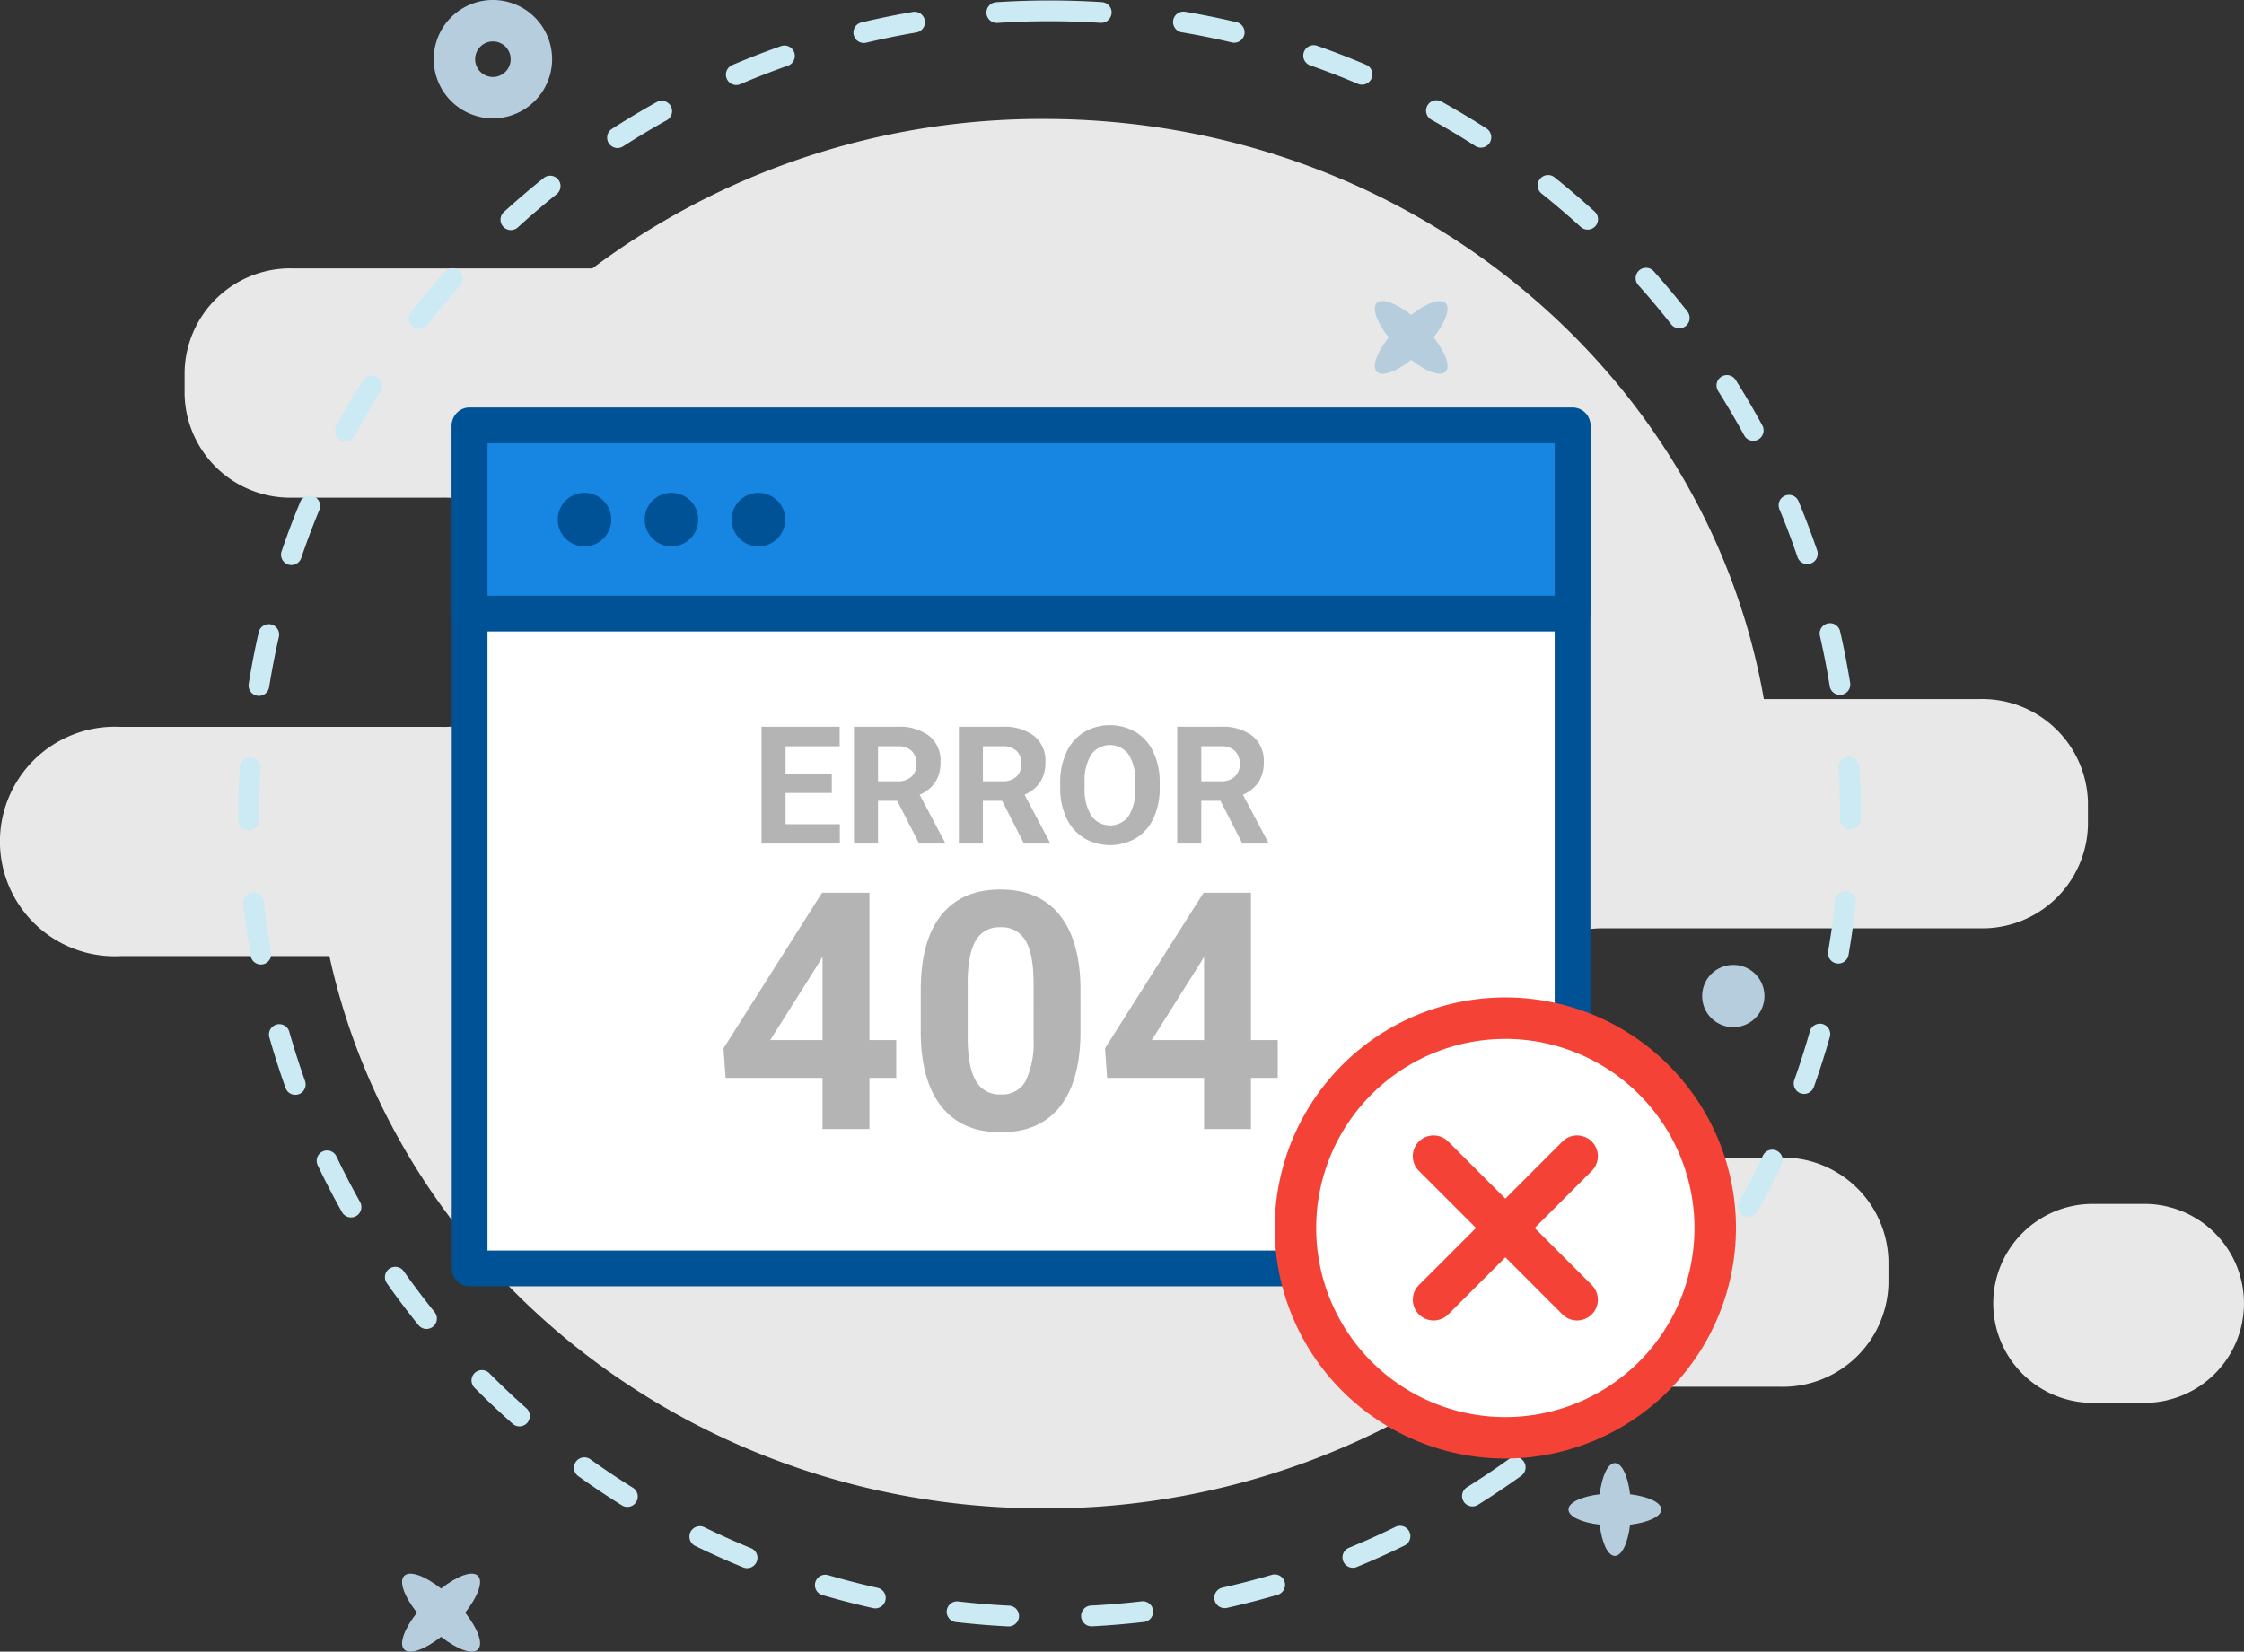 <svg xmlns="http://www.w3.org/2000/svg" width="350" height="257.686" viewBox="0 0 350 257.686">
  <rect x="0" y="0" width="350" height="257.686" fill="#333333" stroke="none"/>
  <g id="Grupo_666" data-name="Grupo 666" transform="translate(-884 -236.084)">
    <g id="Grupo_649" data-name="Grupo 649" transform="translate(884 211.674)">
      <g id="Grupo_495" data-name="Grupo 495" transform="translate(0 24.41)">
        <g id="Grupo_487" data-name="Grupo 487" transform="translate(0 18.56)">
          <path id="Trazado_494" data-name="Trazado 494" d="M277.669,197.939h-27.3a16.488,16.488,0,0,1-16.879-16.068v-3.626a16.489,16.489,0,0,1,16.879-16.068h58.415A16.491,16.491,0,0,0,325.661,146.1V142.48a16.5,16.5,0,0,0-16.879-16.072H275.109C266.15,75.058,219.308,35.9,162.826,35.9A116.843,116.843,0,0,0,92.4,59.217H45.671A16.49,16.49,0,0,0,28.792,75.29v3.622A16.489,16.489,0,0,0,45.671,94.983H68.88a16.488,16.488,0,0,1,16.879,16.068v3.626A16.49,16.49,0,0,1,68.88,130.746h-50.1a17.9,17.9,0,0,0-1.77,35.765c.59.029,1.181.029,1.77,0h32.6c10.768,49.2,56.567,86.171,111.443,86.171A117.278,117.278,0,0,0,227.164,233.7h50.5a16.492,16.492,0,0,0,16.883-16.072v-3.625A16.493,16.493,0,0,0,277.669,197.939Z" transform="translate(0 -35.902)" fill="#e8e8e8"/>
          <path id="Rectángulo_95" data-name="Rectángulo 95" d="M207.339,140.21H215.4a15.522,15.522,0,0,1,15.519,15.521h0A15.521,15.521,0,0,1,215.4,171.251h-8.066a15.522,15.522,0,0,1-15.521-15.519h0A15.522,15.522,0,0,1,207.339,140.21Z" transform="translate(119.076 29.06)" fill="#e8e8e8"/>
        </g>
        <path id="Elipse_28" data-name="Elipse 28" d="M168.711,117.318a4.857,4.857,0,1,1-4.858,4.858A4.859,4.859,0,0,1,168.711,117.318Z" transform="translate(101.635 33.224)" fill="#b6cddd"/>
        <path id="Trazado_640" data-name="Trazado 640" d="M50.98,42.874a9.232,9.232,0,1,1,9.232-9.232A9.242,9.242,0,0,1,50.98,42.874Zm0-12a2.772,2.772,0,1,0,2.771,2.772A2.775,2.775,0,0,0,50.98,30.87Z" transform="translate(25.901 -24.41)" fill="#b6cddd"/>
        <path id="Trazado_497" data-name="Trazado 497" d="M165.461,172.486c0-1.1-2.033-2.032-4.87-2.373-.341-2.833-1.274-4.87-2.373-4.87s-2.029,2.037-2.373,4.87c-2.833.341-4.87,1.271-4.87,2.373s2.037,2.029,4.87,2.369c.341,2.836,1.274,4.873,2.373,4.873s2.032-2.037,2.373-4.873C163.421,174.515,165.461,173.584,165.461,172.486Z" transform="translate(93.659 63.019)" fill="#b6cddd"/>
        <path id="Trazado_498" data-name="Trazado 498" d="M50.533,176.266c-.874-.871-3.23,0-5.745,1.985-2.52-1.978-4.874-2.855-5.747-1.985s0,3.23,1.987,5.745c-1.98,2.52-2.857,4.876-1.987,5.746s3.23,0,5.747-1.983c2.516,1.977,4.873,2.854,5.745,1.983s0-3.23-1.983-5.746C50.527,179.493,51.4,177.137,50.533,176.266Z" transform="translate(24.009 69.591)" fill="#b6cddd"/>
        <path id="Trazado_499" data-name="Trazado 499" d="M143.373,53.706c-.808-.808-3.009,0-5.359,1.853-2.352-1.846-4.546-2.663-5.361-1.853s0,3.011,1.849,5.36c-1.843,2.35-2.66,4.545-1.849,5.359s3.009,0,5.361-1.848c2.35,1.841,4.548,2.658,5.359,1.848s0-3.012-1.853-5.359C143.366,56.717,144.187,54.52,143.373,53.706Z" transform="translate(82.089 -6.43)" fill="#b6cddd"/>
      </g>
      <path id="Trazado_641" data-name="Trazado 641" d="M143.161,278.129a.681.681,0,0,1-.082,0c-2.712-.136-5.454-.365-8.147-.674a1.619,1.619,0,0,1,.368-3.218c2.624.3,5.3.522,7.94.655a1.621,1.621,0,0,1-.079,3.24Zm12.908-.013a1.62,1.62,0,0,1-.078-3.237c2.633-.133,5.3-.358,7.937-.664a1.62,1.62,0,0,1,.371,3.218c-2.7.314-5.441.544-8.145.684Zm-33.683-2.8a1.664,1.664,0,0,1-.354-.039c-2.649-.588-5.312-1.275-7.917-2.035a1.619,1.619,0,0,1,.9-3.111c2.541.74,5.136,1.408,7.717,1.982a1.621,1.621,0,0,1-.347,3.2Zm54.456-.036a1.621,1.621,0,0,1-.35-3.2c2.578-.577,5.173-1.248,7.712-1.994a1.62,1.62,0,0,1,.906,3.111c-2.605.766-5.268,1.452-7.916,2.045A1.56,1.56,0,0,1,176.842,275.284Zm-74.472-6.238a1.6,1.6,0,0,1-.612-.12c-2.516-1.029-5.031-2.158-7.475-3.347a1.62,1.62,0,0,1,1.415-2.915c2.379,1.162,4.828,2.26,7.281,3.263a1.62,1.62,0,0,1-.609,3.119Zm94.473-.06a1.621,1.621,0,0,1-.61-3.119c2.447-1,4.892-2.1,7.261-3.263a1.619,1.619,0,0,1,1.416,2.912c-2.432,1.192-4.941,2.319-7.455,3.351A1.591,1.591,0,0,1,196.843,268.986ZM83.684,259.48a1.618,1.618,0,0,1-.851-.243c-2.316-1.444-4.6-2.978-6.806-4.558a1.619,1.619,0,0,1,1.88-2.636c2.143,1.541,4.375,3.035,6.632,4.441a1.619,1.619,0,0,1-.854,3Zm131.816-.073a1.619,1.619,0,0,1-.854-2.993c2.234-1.4,4.461-2.89,6.615-4.441a1.619,1.619,0,0,1,1.883,2.633c-2.211,1.593-4.5,3.124-6.791,4.558A1.625,1.625,0,0,1,215.5,259.407ZM66.864,246.914a1.607,1.607,0,0,1-1.069-.405c-2.03-1.8-4.031-3.692-5.952-5.625a1.618,1.618,0,0,1,2.29-2.286c1.87,1.888,3.821,3.731,5.8,5.484a1.62,1.62,0,0,1,.141,2.285A1.6,1.6,0,0,1,66.864,246.914Zm165.431-.081A1.62,1.62,0,0,1,231.226,244c1.98-1.758,3.93-3.6,5.792-5.486a1.617,1.617,0,1,1,2.292,2.281c-1.911,1.933-3.91,3.829-5.942,5.634A1.626,1.626,0,0,1,232.295,246.833ZM52.365,231.721a1.608,1.608,0,0,1-1.257-.6c-1.717-2.129-3.377-4.329-4.933-6.541a1.616,1.616,0,0,1,2.637-1.87c1.517,2.155,3.133,4.3,4.807,6.372a1.62,1.62,0,0,1-1.255,2.639Zm194.412-.1a1.6,1.6,0,0,1-1.013-.358,1.628,1.628,0,0,1-.244-2.278c1.66-2.058,3.275-4.206,4.8-6.384a1.617,1.617,0,1,1,2.641,1.868c-1.572,2.237-3.23,4.439-4.931,6.551A1.612,1.612,0,0,1,246.777,231.624ZM40.594,214.32a1.615,1.615,0,0,1-1.41-.826c-1.328-2.37-2.6-4.815-3.77-7.268a1.616,1.616,0,1,1,2.912-1.4c1.143,2.388,2.381,4.772,3.674,7.082a1.622,1.622,0,0,1-.615,2.205A1.6,1.6,0,0,1,40.594,214.32Zm217.942-.117a1.615,1.615,0,0,1-1.407-2.411c1.292-2.317,2.529-4.707,3.671-7.1a1.617,1.617,0,1,1,2.915,1.4c-1.174,2.459-2.442,4.911-3.77,7.288A1.618,1.618,0,0,1,258.537,214.2ZM31.9,195.19a1.615,1.615,0,0,1-1.521-1.073c-.908-2.547-1.751-5.177-2.5-7.809a1.615,1.615,0,1,1,3.1-.893c.733,2.566,1.554,5.126,2.439,7.612a1.618,1.618,0,0,1-.976,2.069A1.565,1.565,0,0,1,31.9,195.19Zm235.326-.141a1.621,1.621,0,0,1-1.521-2.165c.887-2.5,1.7-5.057,2.426-7.612a1.617,1.617,0,1,1,3.111.886c-.745,2.623-1.58,5.25-2.492,7.814A1.619,1.619,0,0,1,267.221,195.049ZM26.527,174.859a1.619,1.619,0,0,1-1.589-1.34c-.47-2.686-.859-5.42-1.155-8.116a1.615,1.615,0,1,1,3.211-.355c.287,2.63.667,5.292,1.127,7.911a1.623,1.623,0,0,1-1.313,1.876A1.645,1.645,0,0,1,26.527,174.859Zm246.04-.149a1.7,1.7,0,0,1-.281-.026,1.617,1.617,0,0,1-1.311-1.873c.454-2.63.83-5.292,1.113-7.912a1.616,1.616,0,1,1,3.212.348c-.291,2.69-.675,5.421-1.142,8.121A1.623,1.623,0,0,1,272.567,174.71ZM24.637,153.916a1.617,1.617,0,0,1-1.615-1.611l0-.933c0-2.419.069-4.861.205-7.263a1.615,1.615,0,1,1,3.225.183c-.132,2.343-.2,4.725-.2,7.08l0,.917a1.616,1.616,0,0,1-1.607,1.627Zm249.8-.152h-.01a1.614,1.614,0,0,1-1.605-1.63v-.762c0-2.4-.069-4.833-.205-7.231a1.613,1.613,0,0,1,1.517-1.713,1.634,1.634,0,0,1,1.707,1.525c.142,2.463.212,4.959.212,7.419v.781A1.619,1.619,0,0,1,274.433,153.764ZM26.227,132.948a1.372,1.372,0,0,1-.257-.021,1.618,1.618,0,0,1-1.339-1.855c.43-2.69.955-5.4,1.559-8.052a1.615,1.615,0,1,1,3.149.721c-.59,2.586-1.1,5.224-1.52,7.845A1.616,1.616,0,0,1,26.227,132.948Zm246.588-.154a1.617,1.617,0,0,1-1.594-1.364c-.418-2.61-.934-5.25-1.526-7.839a1.615,1.615,0,1,1,3.148-.724c.609,2.657,1.135,5.366,1.568,8.048a1.619,1.619,0,0,1-1.337,1.857A1.427,1.427,0,0,1,272.814,132.794ZM31.29,112.538a1.586,1.586,0,0,1-.522-.086A1.621,1.621,0,0,1,29.76,110.4c.882-2.6,1.856-5.181,2.9-7.688a1.616,1.616,0,1,1,2.981,1.248c-1.013,2.44-1.961,4.956-2.82,7.484A1.616,1.616,0,0,1,31.29,112.538Zm236.439-.146a1.619,1.619,0,0,1-1.529-1.1c-.858-2.513-1.8-5.021-2.817-7.461a1.615,1.615,0,1,1,2.98-1.248c1.039,2.506,2.014,5.083,2.9,7.659a1.621,1.621,0,0,1-1.006,2.056A1.593,1.593,0,0,1,267.728,112.392ZM39.711,93.262a1.605,1.605,0,0,1-.769-.2,1.624,1.624,0,0,1-.648-2.2c1.3-2.4,2.691-4.778,4.138-7.082a1.616,1.616,0,1,1,2.731,1.727c-1.41,2.244-2.765,4.566-4.031,6.9A1.613,1.613,0,0,1,39.711,93.262ZM259.3,93.155a1.613,1.613,0,0,1-1.418-.846c-1.263-2.325-2.62-4.642-4.035-6.886a1.617,1.617,0,1,1,2.731-1.73c1.45,2.3,2.843,4.681,4.138,7.066a1.624,1.624,0,0,1-.646,2.2A1.584,1.584,0,0,1,259.3,93.155ZM51.238,75.681a1.606,1.606,0,0,1-1-.345,1.623,1.623,0,0,1-.271-2.275c1.673-2.137,3.44-4.253,5.254-6.285a1.607,1.607,0,0,1,2.279-.131,1.626,1.626,0,0,1,.128,2.289c-1.767,1.983-3.49,4.044-5.121,6.129A1.611,1.611,0,0,1,51.238,75.681ZM247.764,75.6a1.611,1.611,0,0,1-1.271-.617c-1.634-2.085-3.356-4.143-5.123-6.12a1.618,1.618,0,1,1,2.407-2.163c1.811,2.03,3.577,4.14,5.256,6.28a1.618,1.618,0,0,1-1.268,2.62ZM65.522,60.277a1.621,1.621,0,0,1-1.087-2.819c2-1.829,4.1-3.616,6.221-5.319a1.618,1.618,0,0,1,2.016,2.531c-2.072,1.659-4.11,3.406-6.063,5.188A1.617,1.617,0,0,1,65.522,60.277Zm167.949-.07a1.606,1.606,0,0,1-1.085-.42c-1.964-1.789-4.005-3.532-6.068-5.181a1.619,1.619,0,1,1,2.012-2.536c2.116,1.695,4.211,3.482,6.226,5.318a1.623,1.623,0,0,1,.11,2.288A1.6,1.6,0,0,1,233.471,60.208ZM82.156,47.476a1.621,1.621,0,0,1-.874-2.984c2.293-1.476,4.655-2.89,7.014-4.2a1.619,1.619,0,0,1,1.563,2.835c-2.3,1.277-4.6,2.656-6.833,4.094A1.6,1.6,0,0,1,82.156,47.476Zm134.667-.06a1.6,1.6,0,0,1-.871-.254c-2.24-1.437-4.543-2.816-6.85-4.1a1.619,1.619,0,0,1,1.565-2.835c2.363,1.312,4.729,2.725,7.026,4.2a1.621,1.621,0,0,1,.488,2.238A1.6,1.6,0,0,1,216.822,47.416ZM100.678,37.645a1.621,1.621,0,0,1-.631-3.111c2.486-1.061,5.044-2.056,7.612-2.96a1.619,1.619,0,0,1,1.069,3.057c-2.5.881-5,1.85-7.417,2.884A1.6,1.6,0,0,1,100.678,37.645Zm97.6-.049a1.6,1.6,0,0,1-.63-.128c-2.436-1.039-4.941-2.007-7.446-2.884a1.62,1.62,0,0,1,1.066-3.061c2.571.9,5.139,1.9,7.641,2.96a1.621,1.621,0,0,1-.631,3.112Zm-77.694-6.515a1.62,1.62,0,0,1-.37-3.2c2.631-.627,5.325-1.178,8.009-1.635a1.621,1.621,0,0,1,.539,3.2c-2.612.444-5.239.979-7.8,1.589A1.576,1.576,0,0,1,120.579,31.081Zm57.756-.036a1.733,1.733,0,0,1-.373-.042c-2.562-.608-5.186-1.141-7.807-1.583a1.621,1.621,0,0,1,.536-3.2c2.691.457,5.385,1,8.012,1.623a1.621,1.621,0,0,1-.368,3.2Zm-37.021-3.082a1.62,1.62,0,0,1-.1-3.237c2.7-.177,5.454-.267,8.171-.271h0c.053,0,.1,0,.152,0,2.705,0,5.453.086,8.166.259a1.619,1.619,0,0,1,1.512,1.719,1.644,1.644,0,0,1-1.717,1.515c-2.644-.169-5.325-.253-7.961-.253l-.149,0c-2.65,0-5.328.091-7.966.264C141.386,27.962,141.347,27.964,141.313,27.964Z" transform="translate(14.159 0.028)" fill="#cceaf3"/>
      <g id="Grupo_661" data-name="Grupo 661" transform="translate(-1 6)">
        <g id="Grupo_643" data-name="Grupo 643" transform="translate(71.459 82.16)">
          <rect id="Rectángulo_205" data-name="Rectángulo 205" width="172.029" height="131.364" transform="translate(2.787 2.786)" fill="#fff"/>
          <path id="Trazado_642" data-name="Trazado 642" d="M224.318,196.862H52.29a2.783,2.783,0,0,1-2.788-2.783V62.715a2.785,2.785,0,0,1,2.788-2.786H224.318a2.786,2.786,0,0,1,2.788,2.786V194.079A2.784,2.784,0,0,1,224.318,196.862ZM55.079,191.286H221.531V65.506H55.079Z" transform="translate(-49.502 -59.929)" fill="#005296"/>
        </g>
        <g id="Grupo_644" data-name="Grupo 644" transform="translate(71.459 81.984)">
          <rect id="Rectángulo_206" data-name="Rectángulo 206" width="172.03" height="29.364" transform="translate(4.325 2.787)" fill="#1786e2"/>
          <path id="Trazado_643" data-name="Trazado 643" d="M224.318,94.865H52.29A2.784,2.784,0,0,1,49.5,92.077V62.715a2.785,2.785,0,0,1,2.788-2.786H224.318a2.786,2.786,0,0,1,2.788,2.786V92.077A2.785,2.785,0,0,1,224.318,94.865ZM55.079,89.288H221.531V65.506H55.079Z" transform="translate(-49.502 -59.929)" fill="#005296"/>
        </g>
        <g id="Grupo_645" data-name="Grupo 645" transform="translate(87.99 95.3)">
          <path id="Trazado_644" data-name="Trazado 644" d="M68.213,72.333a4.176,4.176,0,1,1-4.175-4.172A4.173,4.173,0,0,1,68.213,72.333Z" transform="translate(-59.861 -68.161)" fill="#005296"/>
        </g>
        <g id="Grupo_646" data-name="Grupo 646" transform="translate(101.555 95.3)">
          <path id="Trazado_645" data-name="Trazado 645" d="M76.583,72.333a4.175,4.175,0,1,1-4.172-4.172A4.171,4.171,0,0,1,76.583,72.333Z" transform="translate(-68.233 -68.161)" fill="#005296"/>
        </g>
        <g id="Grupo_647" data-name="Grupo 647" transform="translate(115.122 95.3)">
          <path id="Trazado_646" data-name="Trazado 646" d="M84.959,72.333a4.177,4.177,0,1,1-4.18-4.172A4.175,4.175,0,0,1,84.959,72.333Z" transform="translate(-76.606 -68.161)" fill="#005296"/>
        </g>
      </g>
    </g>
    <g id="Grupo_662" data-name="Grupo 662" transform="translate(1002.774 349.22)">
      <path id="Trazado_656" data-name="Trazado 656" d="M91.041,99.436H83.829v4.88h8.463v3.018H80.076V89.109h12.19v3.043H83.829v4.342h7.212Z" transform="translate(-80.076 -88.86)" fill="#b4b4b4"/>
      <path id="Trazado_657" data-name="Trazado 657" d="M95.731,100.663H92.74v6.671H88.985V89.109h6.771a7.655,7.655,0,0,1,4.982,1.44,4.962,4.962,0,0,1,1.751,4.067,5.612,5.612,0,0,1-.806,3.111,5.508,5.508,0,0,1-2.449,1.984l3.944,7.446v.176h-4.03ZM92.74,97.622h3.03a3.1,3.1,0,0,0,2.19-.722,2.569,2.569,0,0,0,.777-1.983A2.756,2.756,0,0,0,98,92.89a3.041,3.041,0,0,0-2.246-.738H92.74Z" transform="translate(-74.566 -88.86)" fill="#b4b4b4"/>
      <path id="Trazado_658" data-name="Trazado 658" d="M105.84,100.663h-2.992v6.671H99.094V89.109h6.77a7.652,7.652,0,0,1,4.982,1.44,4.962,4.962,0,0,1,1.751,4.067,5.612,5.612,0,0,1-.806,3.111,5.512,5.512,0,0,1-2.447,1.984l3.942,7.446v.176h-4.03Zm-2.992-3.041h3.03a3.106,3.106,0,0,0,2.191-.722,2.573,2.573,0,0,0,.775-1.983,2.749,2.749,0,0,0-.733-2.028,3.041,3.041,0,0,0-2.246-.738h-3.017Z" transform="translate(-68.315 -88.86)" fill="#b4b4b4"/>
      <path id="Trazado_659" data-name="Trazado 659" d="M124.381,98.73a11.007,11.007,0,0,1-.952,4.719,7.147,7.147,0,0,1-2.721,3.127,8.042,8.042,0,0,1-8.105.013,7.2,7.2,0,0,1-2.753-3.111,10.658,10.658,0,0,1-.99-4.65v-.9a10.927,10.927,0,0,1,.971-4.736,7.231,7.231,0,0,1,2.74-3.143,8.041,8.041,0,0,1,8.1,0,7.235,7.235,0,0,1,2.742,3.143,10.924,10.924,0,0,1,.969,4.724Zm-3.8-.827a7.673,7.673,0,0,0-1.028-4.357,3.627,3.627,0,0,0-5.846-.016,7.583,7.583,0,0,0-1.037,4.311v.889a7.755,7.755,0,0,0,1.026,4.329,3.593,3.593,0,0,0,5.857.058,7.73,7.73,0,0,0,1.028-4.324Z" transform="translate(-62.275 -88.955)" fill="#b4b4b4"/>
      <path id="Trazado_660" data-name="Trazado 660" d="M126.883,100.663H123.89v6.671h-3.753V89.109h6.77a7.652,7.652,0,0,1,4.981,1.44,4.962,4.962,0,0,1,1.751,4.067,5.612,5.612,0,0,1-.806,3.111,5.513,5.513,0,0,1-2.447,1.984l3.942,7.446v.176H130.3Zm-2.992-3.041h3.03a3.106,3.106,0,0,0,2.191-.722,2.573,2.573,0,0,0,.775-1.983,2.749,2.749,0,0,0-.733-2.028,3.041,3.041,0,0,0-2.246-.738H123.89Z" transform="translate(-55.301 -88.86)" fill="#b4b4b4"/>
    </g>
    <g id="Grupo_663" data-name="Grupo 663" transform="translate(996.844 374.856)">
      <path id="Trazado_661" data-name="Trazado 661" d="M99.177,128.074h4.179v5.9H99.177v7.977H91.86v-7.977H76.743l-.329-4.609,15.37-24.281h7.393Zm-15.47,0H91.86V115.059l-.481.835Z" transform="translate(-76.414 -104.575)" fill="#b4b4b4"/>
      <path id="Trazado_662" data-name="Trazado 662" d="M120.34,126.9q0,7.647-3.166,11.7t-9.265,4.051q-6.03,0-9.219-3.975t-3.266-11.4V120.5q0-7.725,3.2-11.724t9.23-4q6.025,0,9.217,3.964t3.266,11.381Zm-7.317-7.463q0-4.586-1.254-6.678a4.236,4.236,0,0,0-3.912-2.091,4.163,4.163,0,0,0-3.811,1.989q-1.228,1.991-1.3,6.223v8.973q0,4.511,1.228,6.7a4.179,4.179,0,0,0,3.939,2.193,4.107,4.107,0,0,0,3.873-2.1,13.855,13.855,0,0,0,1.241-6.438Z" transform="translate(-64.658 -104.769)" fill="#b4b4b4"/>
      <path id="Trazado_663" data-name="Trazado 663" d="M135.945,128.074h4.179v5.9h-4.179v7.977h-7.317v-7.977H113.511l-.329-4.609,15.37-24.281h7.393Zm-15.472,0h8.155V115.059l-.481.835Z" transform="translate(-53.676 -104.575)" fill="#b4b4b4"/>
    </g>
    <g id="Grupo_664" data-name="Grupo 664" transform="translate(1082.821 391.695)">
      <g id="Grupo_657" data-name="Grupo 657">
        <path id="Trazado_664" data-name="Trazado 664" d="M190.152,146.791a32.733,32.733,0,1,1-32.734-32.736A32.733,32.733,0,0,1,190.152,146.791Z" transform="translate(-121.448 -110.818)" fill="#fff"/>
        <path id="Trazado_665" data-name="Trazado 665" d="M158.654,184a35.97,35.97,0,1,1,35.971-35.968A36.009,36.009,0,0,1,158.654,184Zm0-65.467a29.5,29.5,0,1,0,29.5,29.5A29.53,29.53,0,0,0,158.654,118.529Z" transform="translate(-122.685 -112.055)" fill="#f44336"/>
      </g>
      <path id="Trazado_666" data-name="Trazado 666" d="M161.619,154.227a3.231,3.231,0,0,1-2.288-.948L136.941,130.89a3.236,3.236,0,1,1,4.577-4.577L163.907,148.7a3.237,3.237,0,0,1-2.288,5.525Z" transform="translate(-114.455 -103.825)" fill="#f44336"/>
      <path id="Trazado_667" data-name="Trazado 667" d="M139.23,154.227a3.237,3.237,0,0,1-2.288-5.525l22.389-22.389a3.236,3.236,0,1,1,4.577,4.577l-22.389,22.389A3.228,3.228,0,0,1,139.23,154.227Z" transform="translate(-114.455 -103.825)" fill="#f44336"/>
    </g>
  </g>
</svg>
